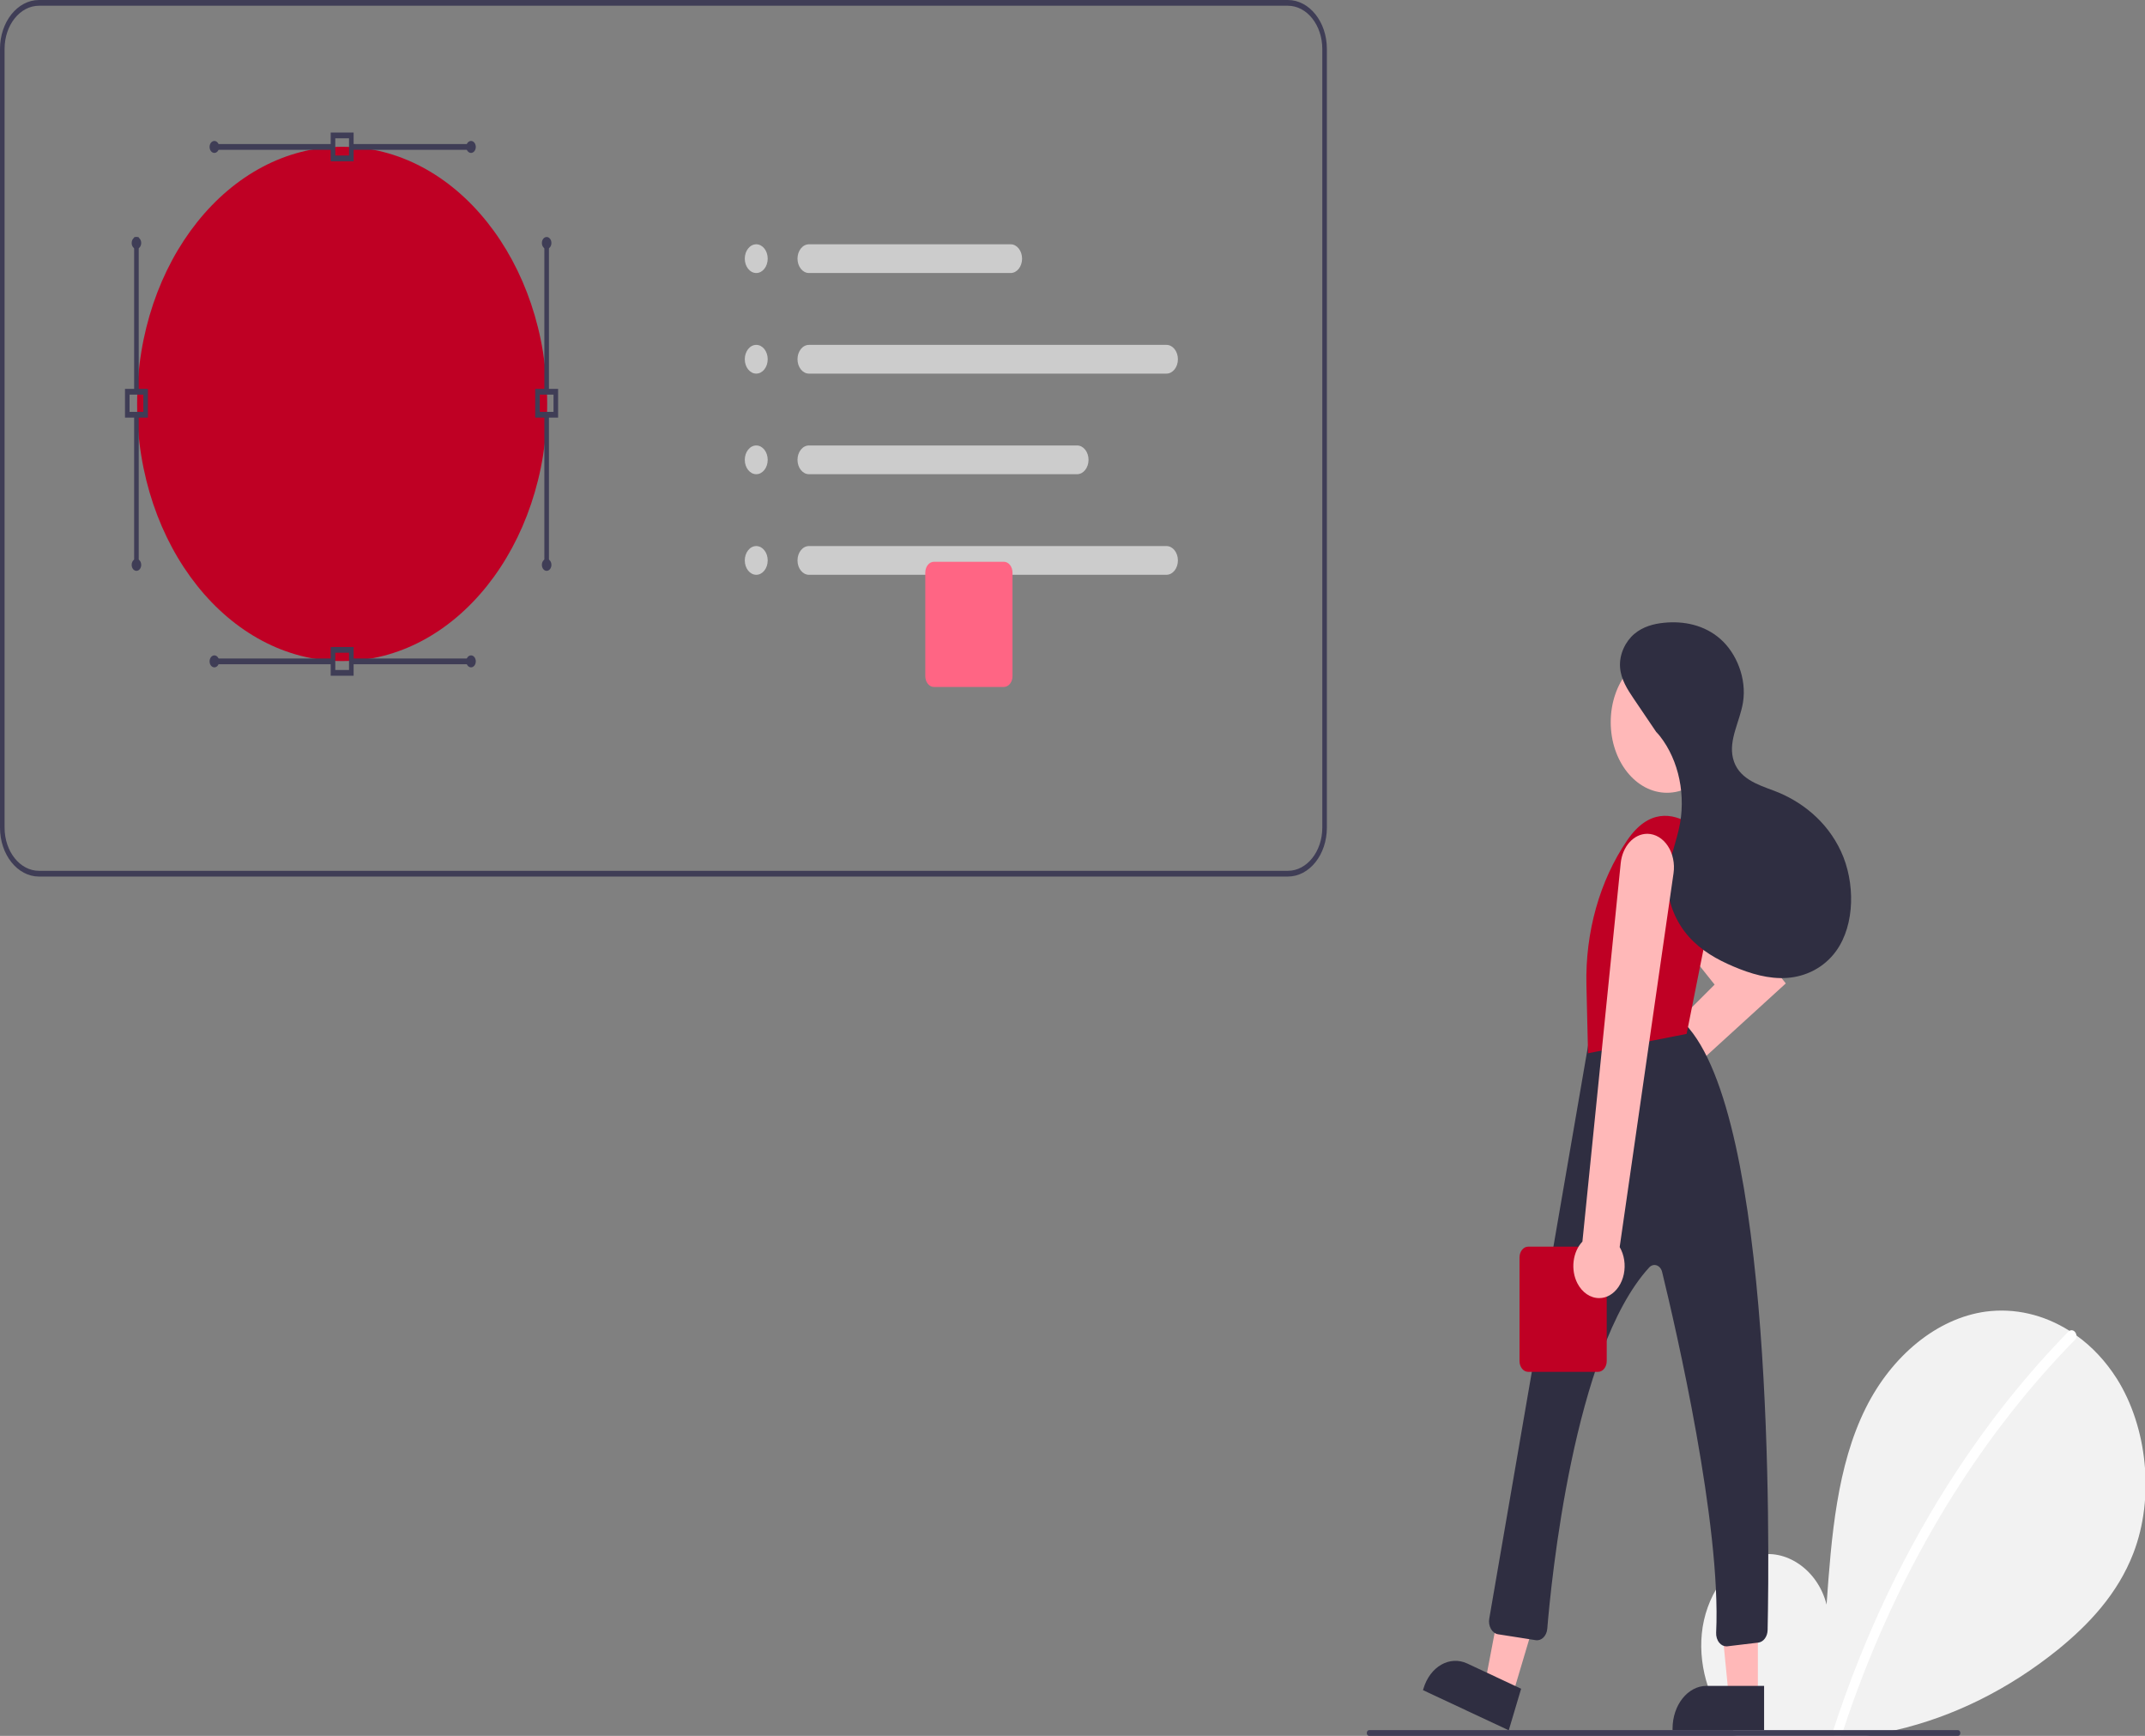 <?xml version="1.0" encoding="UTF-8"?>
<svg xmlns="http://www.w3.org/2000/svg" xmlns:xlink="http://www.w3.org/1999/xlink" width="744px" height="602px" viewBox="0 0 744 602" version="1.1">
<rect x="0" y="0" width="744" height="602" fill="#808080" stroke="none"/>
<g id="surface1">
<path style=" stroke:none;fill-rule:nonzero;fill:rgb(80%,80%,80%);fill-opacity:1;" d="M 350.539 94.684 L 280.59 94.684 C 278.395 94.684 276.617 92.453 276.617 89.703 C 276.617 86.949 278.395 84.719 280.59 84.719 L 350.539 84.719 C 352.734 84.719 354.512 86.949 354.512 89.703 C 354.512 92.453 352.734 94.684 350.539 94.684 Z M 350.539 94.684 "/>
<path style=" stroke:none;fill-rule:nonzero;fill:rgb(80%,80%,80%);fill-opacity:1;" d="M 404.59 129.57 L 280.59 129.57 C 278.395 129.57 276.617 127.34 276.617 124.586 C 276.617 121.832 278.395 119.602 280.59 119.602 L 404.59 119.602 C 406.785 119.602 408.562 121.832 408.562 124.586 C 408.562 127.34 406.785 129.57 404.59 129.57 Z M 404.59 129.57 "/>
<path style=" stroke:none;fill-rule:nonzero;fill:rgb(80%,80%,80%);fill-opacity:1;" d="M 373.59 164.453 L 280.59 164.453 C 278.395 164.453 276.617 162.223 276.617 159.469 C 276.617 156.719 278.395 154.488 280.59 154.488 L 373.59 154.488 C 375.785 154.488 377.562 156.719 377.562 159.469 C 377.562 162.223 375.785 164.453 373.59 164.453 Z M 373.59 164.453 "/>
<path style=" stroke:none;fill-rule:nonzero;fill:rgb(80%,80%,80%);fill-opacity:1;" d="M 404.59 199.336 L 280.59 199.336 C 278.395 199.336 276.617 197.105 276.617 194.355 C 276.617 191.602 278.395 189.371 280.59 189.371 L 404.59 189.371 C 406.785 189.371 408.562 191.602 408.562 194.355 C 408.562 197.105 406.785 199.336 404.59 199.336 Z M 404.59 199.336 "/>
<path style=" stroke:none;fill-rule:nonzero;fill:rgb(74.902%,0%,14.118%);fill-opacity:1;" d="M 189.793 140.082 C 189.793 90.832 157.953 50.906 118.676 50.906 C 79.398 50.906 47.559 90.832 47.559 140.082 C 47.559 189.328 79.398 229.254 118.676 229.254 C 157.953 229.254 189.793 189.328 189.793 140.082 Z M 189.793 140.082 "/>
<path style=" stroke:none;fill-rule:nonzero;fill:rgb(24.706%,23.922%,33.725%);fill-opacity:1;" d="M 122.652 55.938 L 114.703 55.938 L 114.703 45.973 L 122.652 45.973 Z M 116.293 53.945 L 121.062 53.945 L 121.062 47.965 L 116.293 47.965 Z M 116.293 53.945 "/>
<path style=" stroke:none;fill-rule:nonzero;fill:rgb(24.706%,23.922%,33.725%);fill-opacity:1;" d="M 121.25 49.957 L 163.379 49.957 L 163.379 51.953 L 121.25 51.953 Z M 121.25 49.957 "/>
<path style=" stroke:none;fill-rule:nonzero;fill:rgb(24.706%,23.922%,33.725%);fill-opacity:1;" d="M 165.031 50.957 C 165.031 49.809 164.293 48.879 163.379 48.879 C 162.461 48.879 161.723 49.809 161.723 50.957 C 161.723 52.102 162.461 53.031 163.379 53.031 C 164.293 53.031 165.031 52.102 165.031 50.957 Z M 165.031 50.957 "/>
<path style=" stroke:none;fill-rule:nonzero;fill:rgb(24.706%,23.922%,33.725%);fill-opacity:1;" d="M 74.352 49.957 L 115.684 49.957 L 115.684 51.953 L 74.352 51.953 Z M 74.352 49.957 "/>
<path style=" stroke:none;fill-rule:nonzero;fill:rgb(24.706%,23.922%,33.725%);fill-opacity:1;" d="M 76.008 50.957 C 76.008 49.809 75.266 48.879 74.352 48.879 C 73.438 48.879 72.695 49.809 72.695 50.957 C 72.695 52.102 73.438 53.031 74.352 53.031 C 75.266 53.031 76.008 52.102 76.008 50.957 Z M 76.008 50.957 "/>
<path style=" stroke:none;fill-rule:nonzero;fill:rgb(24.706%,23.922%,33.725%);fill-opacity:1;" d="M 193.582 144.828 L 185.633 144.828 L 185.633 134.863 L 193.582 134.863 Z M 187.223 142.836 L 191.992 142.836 L 191.992 136.855 L 187.223 136.855 Z M 187.223 142.836 "/>
<path style=" stroke:none;fill-rule:nonzero;fill:rgb(24.706%,23.922%,33.725%);fill-opacity:1;" d="M 188.812 144.066 L 190.402 144.066 L 190.402 195.895 L 188.812 195.895 Z M 188.812 144.066 "/>
<path style=" stroke:none;fill-rule:nonzero;fill:rgb(24.706%,23.922%,33.725%);fill-opacity:1;" d="M 191.262 195.895 C 191.262 194.75 190.523 193.82 189.609 193.82 C 188.695 193.82 187.953 194.75 187.953 195.895 C 187.953 197.043 188.695 197.969 189.609 197.969 C 190.523 197.969 191.262 197.043 191.262 195.895 Z M 191.262 195.895 "/>
<path style=" stroke:none;fill-rule:nonzero;fill:rgb(24.706%,23.922%,33.725%);fill-opacity:1;" d="M 188.812 84.266 L 190.402 84.266 L 190.402 136.094 L 188.812 136.094 Z M 188.812 84.266 "/>
<path style=" stroke:none;fill-rule:nonzero;fill:rgb(24.706%,23.922%,33.725%);fill-opacity:1;" d="M 191.262 84.266 C 191.262 83.117 190.523 82.191 189.609 82.191 C 188.695 82.191 187.953 83.117 187.953 84.266 C 187.953 85.41 188.695 86.34 189.609 86.34 C 190.523 86.34 191.262 85.41 191.262 84.266 Z M 191.262 84.266 "/>
<path style=" stroke:none;fill-rule:nonzero;fill:rgb(24.706%,23.922%,33.725%);fill-opacity:1;" d="M 51.301 144.828 L 43.352 144.828 L 43.352 134.863 L 51.301 134.863 Z M 44.941 142.836 L 49.711 142.836 L 49.711 136.855 L 44.941 136.855 Z M 44.941 142.836 "/>
<path style=" stroke:none;fill-rule:nonzero;fill:rgb(24.706%,23.922%,33.725%);fill-opacity:1;" d="M 46.531 144.066 L 48.121 144.066 L 48.121 195.895 L 46.531 195.895 Z M 46.531 144.066 "/>
<path style=" stroke:none;fill-rule:nonzero;fill:rgb(24.706%,23.922%,33.725%);fill-opacity:1;" d="M 48.98 195.895 C 48.98 194.75 48.238 193.82 47.324 193.82 C 46.41 193.82 45.672 194.75 45.672 195.895 C 45.672 197.043 46.41 197.969 47.324 197.969 C 48.238 197.969 48.98 197.043 48.98 195.895 Z M 48.98 195.895 "/>
<path style=" stroke:none;fill-rule:nonzero;fill:rgb(24.706%,23.922%,33.725%);fill-opacity:1;" d="M 46.531 82.273 L 48.121 82.273 L 48.121 136.094 L 46.531 136.094 Z M 46.531 82.273 "/>
<path style=" stroke:none;fill-rule:nonzero;fill:rgb(24.706%,23.922%,33.725%);fill-opacity:1;" d="M 48.98 84.266 C 48.98 83.117 48.238 82.191 47.324 82.191 C 46.41 82.191 45.672 83.117 45.672 84.266 C 45.672 85.41 46.41 86.34 47.324 86.34 C 48.238 86.34 48.98 85.41 48.98 84.266 Z M 48.98 84.266 "/>
<path style=" stroke:none;fill-rule:nonzero;fill:rgb(24.706%,23.922%,33.725%);fill-opacity:1;" d="M 122.652 234.348 L 114.703 234.348 L 114.703 224.379 L 122.652 224.379 Z M 116.293 232.352 L 121.062 232.352 L 121.062 226.371 L 116.293 226.371 Z M 116.293 232.352 "/>
<path style=" stroke:none;fill-rule:nonzero;fill:rgb(24.706%,23.922%,33.725%);fill-opacity:1;" d="M 122.043 228.367 L 164.172 228.367 L 164.172 230.359 L 122.043 230.359 Z M 122.043 228.367 "/>
<path style=" stroke:none;fill-rule:nonzero;fill:rgb(24.706%,23.922%,33.725%);fill-opacity:1;" d="M 165.031 229.363 C 165.031 228.215 164.293 227.285 163.379 227.285 C 162.461 227.285 161.723 228.215 161.723 229.363 C 161.723 230.508 162.461 231.438 163.379 231.438 C 164.293 231.438 165.031 230.508 165.031 229.363 Z M 165.031 229.363 "/>
<path style=" stroke:none;fill-rule:nonzero;fill:rgb(24.706%,23.922%,33.725%);fill-opacity:1;" d="M 74.352 228.367 L 115.684 228.367 L 115.684 230.359 L 74.352 230.359 Z M 74.352 228.367 "/>
<path style=" stroke:none;fill-rule:nonzero;fill:rgb(24.706%,23.922%,33.725%);fill-opacity:1;" d="M 76.008 229.363 C 76.008 228.215 75.266 227.285 74.352 227.285 C 73.438 227.285 72.695 228.215 72.695 229.363 C 72.695 230.508 73.438 231.438 74.352 231.438 C 75.266 231.438 76.008 230.508 76.008 229.363 Z M 76.008 229.363 "/>
<path style=" stroke:none;fill-rule:nonzero;fill:rgb(24.706%,23.922%,33.725%);fill-opacity:1;" d="M 446.719 303.988 L 13.512 303.988 C 6.055 303.98 0.008 296.398 0 287.047 L 0 16.945 C 0.008 7.59 6.055 0.012 13.512 0 L 446.719 0 C 454.176 0.012 460.223 7.59 460.23 16.945 L 460.23 287.047 C 460.223 296.398 454.176 303.98 446.719 303.988 Z M 13.512 1.992 C 6.93 2.004 1.598 8.691 1.59 16.945 L 1.59 287.047 C 1.598 295.301 6.93 301.988 13.512 301.996 L 446.719 301.996 C 453.301 301.988 458.633 295.301 458.641 287.047 L 458.641 16.945 C 458.633 8.691 453.301 2.004 446.719 1.992 Z M 13.512 1.992 "/>
<path style=" stroke:none;fill-rule:nonzero;fill:rgb(80%,80%,80%);fill-opacity:1;" d="M 266.281 89.703 C 266.281 86.949 264.504 84.719 262.309 84.719 C 260.113 84.719 258.332 86.949 258.332 89.703 C 258.332 92.453 260.113 94.684 262.309 94.684 C 264.504 94.684 266.281 92.453 266.281 89.703 Z M 266.281 89.703 "/>
<path style=" stroke:none;fill-rule:nonzero;fill:rgb(80%,80%,80%);fill-opacity:1;" d="M 266.281 124.586 C 266.281 121.832 264.504 119.602 262.309 119.602 C 260.113 119.602 258.332 121.832 258.332 124.586 C 258.332 127.34 260.113 129.57 262.309 129.57 C 264.504 129.57 266.281 127.34 266.281 124.586 Z M 266.281 124.586 "/>
<path style=" stroke:none;fill-rule:nonzero;fill:rgb(80%,80%,80%);fill-opacity:1;" d="M 266.281 159.469 C 266.281 156.719 264.504 154.488 262.309 154.488 C 260.113 154.488 258.332 156.719 258.332 159.469 C 258.332 162.223 260.113 164.453 262.309 164.453 C 264.504 164.453 266.281 162.223 266.281 159.469 Z M 266.281 159.469 "/>
<path style=" stroke:none;fill-rule:nonzero;fill:rgb(80%,80%,80%);fill-opacity:1;" d="M 266.281 194.355 C 266.281 191.602 264.504 189.371 262.309 189.371 C 260.113 189.371 258.332 191.602 258.332 194.355 C 258.332 197.105 260.113 199.336 262.309 199.336 C 264.504 199.336 266.281 197.105 266.281 194.355 Z M 266.281 194.355 "/>
<path style=" stroke:none;fill-rule:nonzero;fill:rgb(100%,39.608%,51.765%);fill-opacity:1;" d="M 348.199 238.234 L 323.926 238.234 C 322.277 238.234 320.938 236.559 320.938 234.488 L 320.938 198.57 C 320.938 196.504 322.277 194.824 323.926 194.824 L 348.199 194.824 C 349.852 194.824 351.188 196.504 351.188 198.57 L 351.188 234.488 C 351.188 236.559 349.852 238.234 348.199 238.234 Z M 348.199 238.234 "/>
<path style=" stroke:none;fill-rule:nonzero;fill:rgb(94.902%,94.902%,94.902%);fill-opacity:1;" d="M 601.562 600.555 L 598.867 601.383 C 600.086 601.602 601.301 601.809 602.516 602 L 647.461 602 C 650.828 601.461 654.18 600.797 657.516 600.008 C 677.59 595.363 696.754 585.848 713.918 571.988 C 724.465 563.387 734.523 552.812 739.98 538.609 C 747.398 519.324 744.809 494.906 734.219 478.113 C 730.363 472.051 725.617 466.977 720.238 463.16 C 719.434 462.582 718.625 462.035 717.797 461.516 C 708.836 455.867 698.77 453.559 688.793 454.859 C 671.82 457.18 656.164 470.18 647.125 488.336 C 637.133 508.391 635.219 532.93 633.551 556.48 C 630.52 544.262 619.152 536.797 609.18 539.496 C 599.211 542.188 591.516 553.859 590.277 566.559 C 589.059 578.977 593.559 591.723 601.055 600.008 C 601.223 600.188 601.387 600.375 601.562 600.555 Z M 601.562 600.555 "/>
<path style=" stroke:none;fill-rule:nonzero;fill:rgb(100%,100%,100%);fill-opacity:1;" d="M 636.219 602 L 638.469 602 C 638.691 601.777 638.863 601.484 638.969 601.152 C 639.098 600.773 639.215 600.387 639.352 600.008 C 656.762 547.223 684.375 500.699 719.707 464.637 C 720.082 464.301 720.285 463.738 720.238 463.16 C 720.145 462.391 719.73 461.746 719.152 461.461 C 718.578 461.18 717.922 461.309 717.441 461.797 C 703.434 476.098 690.59 492.094 679.086 509.559 C 661.094 536.766 646.531 567.27 635.902 600.008 C 635.895 600.035 635.887 600.055 635.879 600.086 C 635.617 600.746 635.758 601.543 636.219 602 Z M 636.219 602 "/>
<path style=" stroke:none;fill-rule:nonzero;fill:rgb(100%,72.157%,72.157%);fill-opacity:1;" d="M 557.422 380.77 C 557.43 374.504 561.477 369.43 566.473 369.422 C 566.559 369.422 566.645 369.43 566.734 369.434 L 594.719 341.465 L 574.664 316.316 C 572.422 313.516 571.543 309.426 572.359 305.594 C 573.176 301.758 575.566 298.766 578.621 297.742 C 581.68 296.715 584.941 297.816 587.172 300.629 L 619.41 341.047 L 575.516 381.074 C 575.383 387.281 571.301 392.199 566.352 392.117 C 561.398 392.031 557.422 386.977 557.422 380.77 Z M 557.422 380.77 "/>
<path style=" stroke:none;fill-rule:nonzero;fill:rgb(100%,72.157%,72.157%);fill-opacity:1;" d="M 524.57 588.094 L 515.105 583.664 L 524.23 535.781 L 538.199 542.32 Z M 524.57 588.094 "/>
<path style=" stroke:none;fill-rule:nonzero;fill:rgb(18.431%,18.039%,25.49%);fill-opacity:1;" d="M 508.949 576.918 L 527.609 585.652 L 523.316 600.066 L 493.57 586.141 L 493.723 585.629 C 496.012 577.953 502.824 574.055 508.949 576.918 Z M 508.949 576.918 "/>
<path style=" stroke:none;fill-rule:nonzero;fill:rgb(100%,72.157%,72.157%);fill-opacity:1;" d="M 609.719 588.273 L 599.617 588.273 L 594.809 539.414 L 609.723 539.414 Z M 609.719 588.273 "/>
<path style=" stroke:none;fill-rule:nonzero;fill:rgb(18.431%,18.039%,25.49%);fill-opacity:1;" d="M 591.965 584.656 L 611.883 584.656 L 611.883 600.039 L 580.133 600.039 L 580.133 599.492 C 580.133 591.297 585.43 584.656 591.965 584.656 Z M 591.965 584.656 "/>
<path style=" stroke:none;fill-rule:nonzero;fill:rgb(18.431%,18.039%,25.49%);fill-opacity:1;" d="M 596.336 569.699 C 595.582 568.789 595.188 567.512 595.25 566.203 C 597.055 528.887 581.367 461.055 576.52 441.156 C 576.254 440.027 575.543 439.152 574.637 438.836 C 573.715 438.504 572.723 438.785 572.004 439.578 C 545.801 468.195 537.984 548.934 536.68 564.824 C 536.582 566.027 536.102 567.125 535.352 567.875 C 534.598 568.625 533.633 568.961 532.68 568.812 L 519.605 566.762 C 518.609 566.605 517.711 565.934 517.129 564.906 C 516.551 563.879 516.34 562.594 516.551 561.363 L 550.84 362.582 L 550.859 362.461 L 550.922 362.367 C 559.215 349.891 583.234 354.75 584.254 354.961 L 584.359 354.984 L 584.441 355.07 C 615.293 387.148 613.73 535.836 613.102 565.316 C 613.051 567.582 611.664 569.441 609.867 569.656 L 599.156 570.934 C 599.043 570.949 598.93 570.953 598.816 570.953 C 597.891 570.957 597 570.504 596.336 569.699 Z M 596.336 569.699 "/>
<path style=" stroke:none;fill-rule:nonzero;fill:rgb(100%,72.157%,72.157%);fill-opacity:1;" d="M 597.727 250.453 C 597.727 236.934 588.988 225.977 578.203 225.977 C 567.422 225.977 558.684 236.934 558.684 250.453 C 558.684 263.977 567.422 274.934 578.203 274.934 C 588.988 274.934 597.727 263.977 597.727 250.453 Z M 597.727 250.453 "/>
<path style=" stroke:none;fill-rule:nonzero;fill:rgb(74.902%,0%,14.118%);fill-opacity:1;" d="M 597.375 296.559 C 597.375 296.559 579.246 269.691 564.414 291.391 C 554.867 305.352 549.82 323.277 550.258 341.656 L 550.816 365.27 L 585.012 358.555 Z M 597.375 296.559 "/>
<path style=" stroke:none;fill-rule:nonzero;fill:rgb(18.431%,18.039%,25.49%);fill-opacity:1;" d="M 575.039 254.691 L 566.652 242.301 C 564.492 239.105 562.23 235.629 561.926 231.457 C 561.59 226.887 563.809 222.441 566.84 219.867 C 569.871 217.293 573.594 216.324 577.246 215.969 C 584.016 215.309 591.141 216.711 596.707 221.59 C 602.273 226.469 605.914 235.277 604.559 243.621 C 603.488 250.191 599.551 256.484 601.082 262.91 C 602.758 269.941 609.625 272.098 615.23 274.191 C 624.641 277.711 633.629 284.641 638.562 295.289 C 643.492 305.938 643.473 320.621 636.898 329.77 C 632.641 335.691 626.219 338.688 619.871 339.137 C 613.52 339.59 607.199 337.715 601.18 335.148 C 595.633 332.785 590.148 329.75 585.781 324.852 C 581.418 319.957 578.27 312.953 578.406 305.613 C 578.535 298.613 581.527 292.242 582.754 285.414 C 584.727 273.777 581.57 261.707 574.492 253.789 "/>
<path style=" stroke:none;fill-rule:nonzero;fill:rgb(74.902%,0%,14.118%);fill-opacity:1;" d="M 554.309 475.754 L 530.035 475.754 C 528.387 475.75 527.051 474.074 527.047 472.008 L 527.047 436.09 C 527.051 434.02 528.387 432.344 530.035 432.34 L 554.309 432.34 C 555.961 432.344 557.297 434.02 557.301 436.09 L 557.301 472.008 C 557.297 474.074 555.961 475.75 554.309 475.754 Z M 554.309 475.754 "/>
<path style=" stroke:none;fill-rule:nonzero;fill:rgb(100%,72.157%,72.157%);fill-opacity:1;" d="M 547.117 445.035 C 544.719 440.348 545.469 434.16 548.867 430.578 L 562.152 299.32 C 562.75 293.52 566.684 289.172 571.348 289.16 L 571.469 289.16 C 574.195 289.207 576.766 290.754 578.5 293.391 C 580.234 296.027 580.953 299.484 580.469 302.848 L 561.789 432.48 L 561.793 432.484 C 563.375 435.191 563.898 438.645 563.223 441.887 C 562.547 445.133 560.738 447.82 558.305 449.207 C 557.172 449.852 555.945 450.184 554.703 450.18 C 551.641 450.195 548.781 448.258 547.117 445.035 Z M 547.117 445.035 "/>
<path style=" stroke:none;fill-rule:nonzero;fill:rgb(24.706%,23.922%,33.725%);fill-opacity:1;" d="M 679.156 602 L 474.875 602 C 474.434 602 474.078 601.555 474.078 601.004 C 474.078 600.453 474.434 600.008 474.875 600.008 L 679.156 600.008 C 679.594 600.008 679.949 600.453 679.949 601.004 C 679.949 601.555 679.594 602 679.156 602 Z M 679.156 602 "/>
</g>
</svg>
